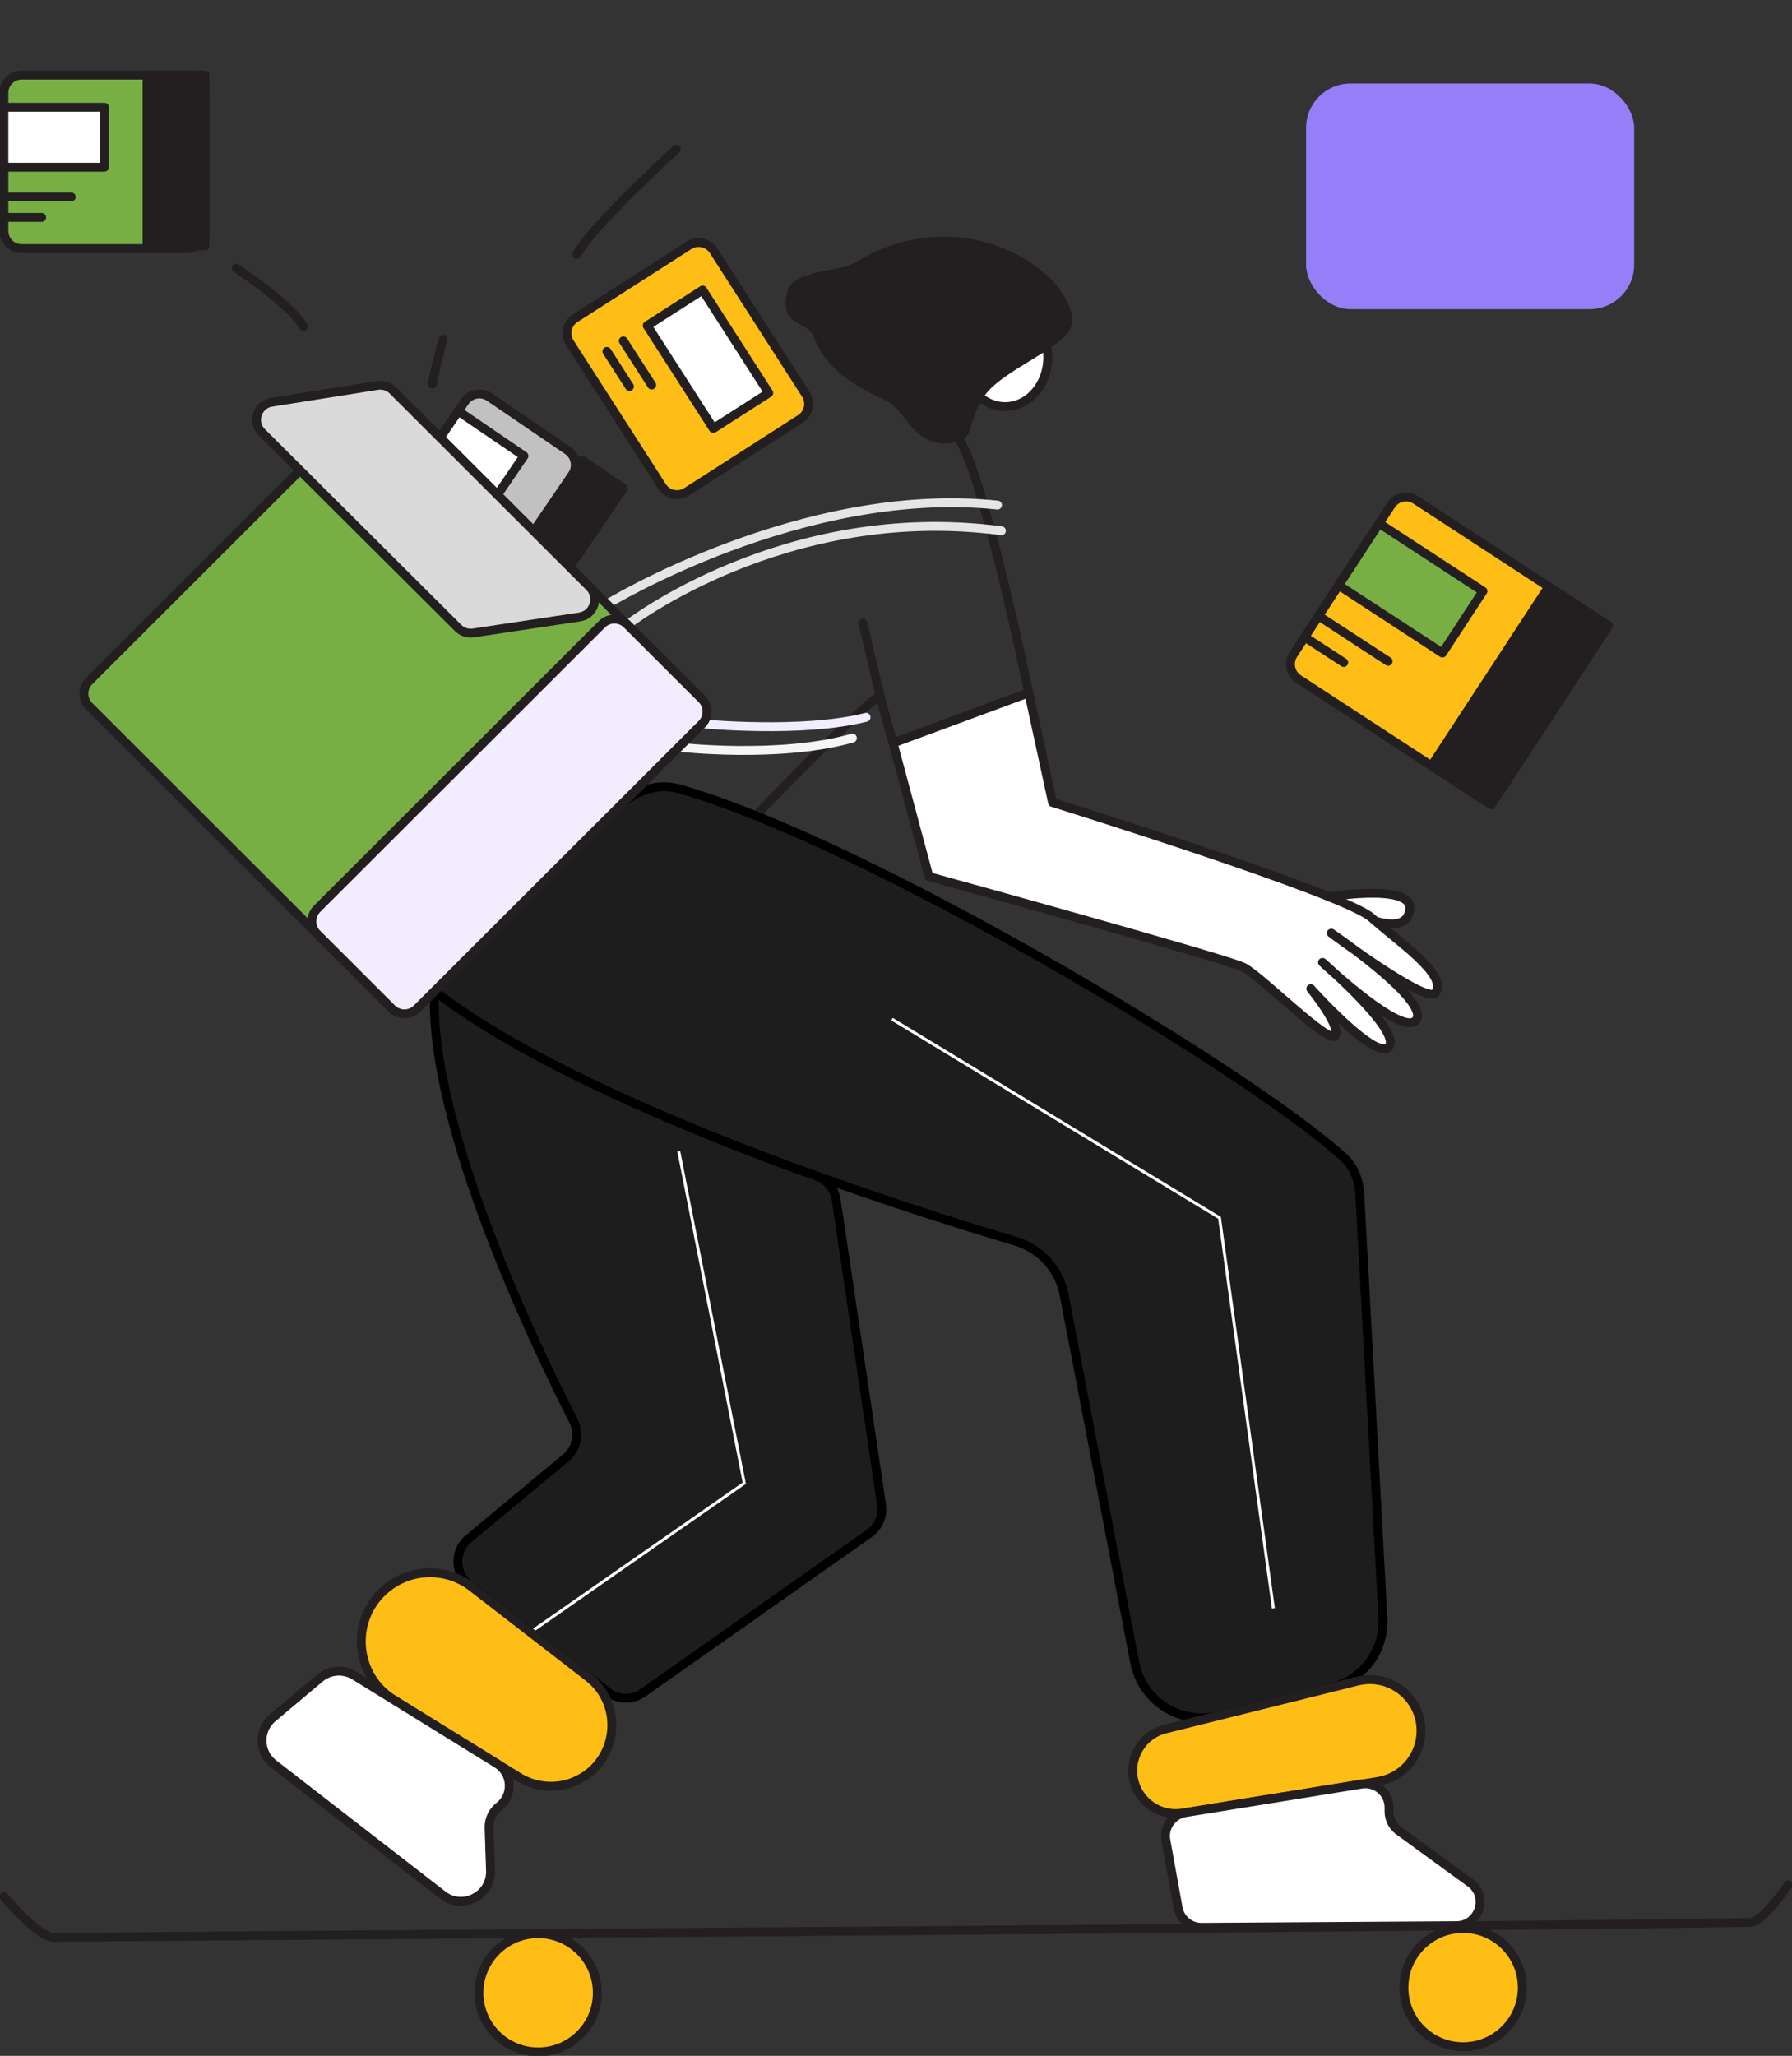 <svg width="605" height="694" viewBox="0 0 605 694" fill="none" xmlns="http://www.w3.org/2000/svg">
<rect x="0" y="0" width="605" height="694" fill="#333333" stroke="none"/>
<g clip-path="url(#clip0)">
<path d="M255.005 275.522C255.005 275.522 296.49 232.354 297.228 235.295C298.66 241 301.516 250.813 301.516 250.813L347.315 233.882C347.315 233.882 331.392 156.623 323.15 147.574" stroke="#231F20" stroke-width="3" stroke-miterlimit="10" stroke-linecap="round" stroke-linejoin="round"/>
<path d="M475.951 306.822C476.759 297.877 447.12 302.986 447.12 302.986C447.12 302.986 474.756 320.075 475.951 306.822Z" fill="white" stroke="#231F20" stroke-width="3" stroke-miterlimit="10" stroke-linecap="round" stroke-linejoin="round"/>
<path d="M347.315 233.882L355.346 270.896C355.346 270.896 453.746 301.503 462.972 309.736C472.199 317.96 489.123 329.248 484.554 335.234C481.61 339.087 449.466 315.002 449.466 315.002C449.466 315.002 482.849 337.709 478.13 344.292C473.701 350.489 446.496 324.877 446.496 324.877C446.496 324.877 473.262 347.97 468.904 353.35C464.73 358.512 442.542 333.759 442.542 333.759C442.542 333.759 452.753 346.267 450.776 349.559C448.798 352.85 425.732 329.485 419.801 326.518C413.869 323.551 313.616 295.911 313.616 295.911L301.507 250.822L347.315 233.882Z" fill="white" stroke="#231F20" stroke-width="3" stroke-miterlimit="10" stroke-linecap="round" stroke-linejoin="round"/>
<path d="M291.296 210.323L297.219 235.295" stroke="#231F20" stroke-width="3" stroke-miterlimit="10" stroke-linecap="round" stroke-linejoin="round"/>
<path d="M275.591 396.993C279.154 398.243 281.761 401.348 282.316 405.083L297.621 507.991C298.177 511.731 296.577 515.464 293.486 517.64L217.045 571.449C213.456 573.975 208.639 573.866 205.168 571.179L158.46 535.028C153.401 531.112 153.269 523.518 158.19 519.429L191.072 492.105C194.735 489.061 195.77 483.887 193.606 479.644C181.505 455.92 144.504 379.378 146.711 334.549C187.497 364.834 255.418 389.913 275.591 396.993Z" fill="#1D1D1D" stroke="black" stroke-width="3" stroke-miterlimit="10" stroke-linecap="round" stroke-linejoin="round"/>
<path d="M229.127 388.504L251.279 500.687L179.69 550.595" stroke="white" stroke-miterlimit="10"/>
<path d="M129.311 537.19C137.621 529.402 150.357 528.801 159.364 535.771L198.582 566.119C210.8 575.574 208.643 594.617 194.618 601.098C188.342 603.999 181.029 603.556 175.149 599.92L132.972 573.84C119.983 565.809 118.167 547.633 129.311 537.19Z" fill="#FEBE16" stroke="#231F20" stroke-width="3" stroke-miterlimit="10" stroke-linecap="round" stroke-linejoin="round"/>
<path d="M119.692 565.635C116.02 563.364 111.306 563.706 108.001 566.483L92.037 579.893C87.156 583.993 87.305 591.551 92.344 595.455L149.482 639.726C156.173 644.911 165.878 639.954 165.601 631.493L165.127 617.036C165.035 614.216 166.301 611.523 168.532 609.795C173.384 606.037 172.992 598.59 167.771 595.363L119.692 565.635Z" fill="white" stroke="#231F20" stroke-width="3" stroke-miterlimit="10" stroke-linecap="round" stroke-linejoin="round"/>
<path d="M146.711 334.567C196.51 373.221 304.64 407.62 342.839 418.996C351.228 421.494 357.586 428.406 359.237 437.002L383.095 561.243C385.583 574.199 398.437 582.411 411.239 579.224L449.475 569.705C460.18 567.04 467.485 557.149 466.884 546.134L459.088 403.205C458.831 398.492 457.164 393.948 453.689 390.754C422.408 362.005 292.095 284.09 229.351 266.314C222.145 264.272 214.603 266.743 209.304 272.037L146.711 334.567Z" fill="#1D1D1D" stroke="black" stroke-width="3" stroke-miterlimit="10" stroke-linecap="round" stroke-linejoin="round"/>
<path d="M1.318 640.195C1.318 640.195 12.812 654.072 18.286 654.019C154.831 652.755 454.097 651 590.826 648.972C595.351 648.902 603.673 636.245 603.673 636.245" stroke="#231F20" stroke-width="3" stroke-miterlimit="10" stroke-linecap="round" stroke-linejoin="round"/>
<path d="M181.685 692.683C192.72 692.683 201.667 683.747 201.667 672.724C201.667 661.7 192.72 652.764 181.685 652.764C170.649 652.764 161.703 661.7 161.703 672.724C161.703 683.747 170.649 692.683 181.685 692.683Z" fill="#FEBE16" stroke="#231F20" stroke-width="3" stroke-miterlimit="10" stroke-linecap="round" stroke-linejoin="round"/>
<path d="M493.965 690.928C505.001 690.928 513.947 681.992 513.947 670.968C513.947 659.945 505.001 651.008 493.965 651.008C482.929 651.008 473.983 659.945 473.983 670.968C473.983 681.992 482.929 690.928 493.965 690.928Z" fill="#FEBE16" stroke="#231F20" stroke-width="3" stroke-miterlimit="10" stroke-linecap="round" stroke-linejoin="round"/>
<path d="M383.02 601.835C380.681 593.918 385.414 585.647 393.425 583.653L458.272 567.513C469.595 564.694 480.404 573.666 479.718 585.315C479.242 593.406 473.212 600.081 465.212 601.375L399.244 612.044C392.037 613.209 385.088 608.836 383.02 601.835Z" fill="#FEBE16" stroke="#231F20" stroke-width="3" stroke-miterlimit="10" stroke-linecap="round" stroke-linejoin="round"/>
<path d="M459.679 602.276C464.544 601.489 468.956 605.245 468.956 610.173V611.548C468.956 614.105 470.179 616.509 472.246 618.014L496.384 635.595C502.623 640.139 499.445 650.011 491.727 650.061L405.667 650.622C401.778 650.648 398.435 647.873 397.743 644.046L393.615 621.215C392.818 616.81 395.791 612.609 400.21 611.894L459.679 602.276Z" fill="white" stroke="#231F20" stroke-width="3" stroke-miterlimit="10" stroke-linecap="round" stroke-linejoin="round"/>
<path d="M339.327 137.26C347.291 137.26 353.747 129.817 353.747 120.636C353.747 111.455 347.291 104.012 339.327 104.012C331.363 104.012 324.907 111.455 324.907 120.636C324.907 129.817 331.363 137.26 339.327 137.26Z" fill="white" stroke="#231F20" stroke-width="3" stroke-miterlimit="10" stroke-linecap="round" stroke-linejoin="round"/>
<path d="M204.892 203.968C204.892 203.968 270.831 163.584 336.77 170.5" stroke="#E5E5E5" stroke-width="3" stroke-miterlimit="10" stroke-linecap="round" stroke-linejoin="round"/>
<path d="M211.825 210.894C211.825 210.894 265.075 169.447 338.088 179.172" stroke="#E5E5E5" stroke-width="3" stroke-miterlimit="10" stroke-linecap="round" stroke-linejoin="round"/>
<path d="M237.035 244.344C237.035 244.344 270.831 247.636 292.395 242.15" stroke="#F1EDFF" stroke-width="3" stroke-miterlimit="10" stroke-linecap="round" stroke-linejoin="round"/>
<path d="M229.127 252.244C229.127 252.244 263.344 256.141 287.781 249.172" stroke="#F5F5F5" stroke-width="3" stroke-miterlimit="10" stroke-linecap="round" stroke-linejoin="round"/>
<path d="M191.61 152.015L165.231 134.041C162.493 132.176 158.758 132.881 156.889 135.618L131.224 173.202C129.355 175.939 130.06 179.669 132.798 181.535L159.177 199.509C161.916 201.375 165.651 200.669 167.519 197.932L193.185 160.348C195.054 157.612 194.349 153.881 191.61 152.015Z" fill="#C0C1C0" stroke="#231F20" stroke-width="3" stroke-miterlimit="10" stroke-linecap="round" stroke-linejoin="round"/>
<path d="M210.448 164.853L196.569 155.396L164.136 202.89L178.015 212.347L210.448 164.853Z" fill="#231F20" stroke="#231F20" stroke-width="3" stroke-miterlimit="10" stroke-linecap="round" stroke-linejoin="round"/>
<path d="M176.905 153.909L154.721 138.794L127.843 178.152L150.027 193.267L176.905 153.909Z" fill="white" stroke="#231F20" stroke-width="3" stroke-miterlimit="10" stroke-linecap="round" stroke-linejoin="round"/>
<path d="M323.15 147.565C327.35 146.38 324.907 143.062 330.725 133.416C336.656 123.577 360.513 115.694 360.487 108.515C360.443 92.794 324.591 68.139 289.091 90.082C284.038 93.207 268.643 92.408 267.149 99.158C264.759 109.937 273.555 106.118 276.376 113.72C280.629 125.183 292.931 130.669 299.635 133.741C307.377 137.287 309.626 151.374 323.15 147.565Z" fill="#231F20" stroke="#231F20" stroke-width="3" stroke-miterlimit="10" stroke-linecap="round" stroke-linejoin="round"/>
<path d="M63.199 25.34H7.318C4.004 25.34 1.318 28.027 1.318 31.34V77.929C1.318 81.243 4.004 83.929 7.318 83.929H63.199C66.513 83.929 69.199 81.243 69.199 77.929V31.34C69.199 28.027 66.513 25.34 63.199 25.34Z" fill="#77AF44" stroke="#231F20" stroke-width="3" stroke-miterlimit="10" stroke-linecap="round" stroke-linejoin="round"/>
<path d="M35.254 36.207H1.318V56.447H35.254V36.207Z" fill="white" stroke="#231F20" stroke-width="3" stroke-miterlimit="10" stroke-linecap="round" stroke-linejoin="round"/>
<path d="M2.083 66.489H24.051" stroke="#231F20" stroke-width="3" stroke-miterlimit="10" stroke-linecap="round" stroke-linejoin="round"/>
<path d="M2.083 73.396H14.059" stroke="#231F20" stroke-width="3" stroke-miterlimit="10" stroke-linecap="round" stroke-linejoin="round"/>
<path d="M69.199 25.34H49.648V83.052H69.199V25.34Z" fill="#231F20" stroke="#231F20" stroke-width="3" stroke-miterlimit="10" stroke-linecap="round" stroke-linejoin="round"/>
<path d="M538 207.938L477.97 168.749C475.195 166.937 471.475 167.717 469.66 170.49L436.655 220.933C434.841 223.706 435.62 227.422 438.394 229.234L498.424 268.423C501.199 270.235 504.92 269.455 506.734 266.682L539.739 216.239C541.553 213.466 540.775 209.75 538 207.938Z" fill="#FEBE16" stroke="#231F20" stroke-width="3" stroke-miterlimit="10" stroke-linecap="round" stroke-linejoin="round"/>
<path d="M500.655 199.558L465.612 176.68L451.939 197.577L486.982 220.454L500.655 199.558Z" fill="#77AF44" stroke="#231F20" stroke-width="3" stroke-miterlimit="10" stroke-linecap="round" stroke-linejoin="round"/>
<path d="M445.16 207.927L468.64 223.244" stroke="#231F20" stroke-width="3" stroke-miterlimit="10" stroke-linecap="round" stroke-linejoin="round"/>
<path d="M440.494 215.063L453.649 223.647" stroke="#231F20" stroke-width="3" stroke-miterlimit="10" stroke-linecap="round" stroke-linejoin="round"/>
<path d="M522.872 198.026L483.297 258.511L503.481 271.688L543.057 211.203L522.872 198.026Z" fill="#231F20" stroke="#231F20" stroke-width="3" stroke-miterlimit="10" stroke-linecap="round" stroke-linejoin="round"/>
<path d="M236.93 235.958L134.721 133.864C132.376 131.522 128.575 131.522 126.231 133.864L30.087 229.901C27.742 232.243 27.742 236.039 30.087 238.381L132.295 340.475C134.64 342.817 138.441 342.817 140.785 340.475L236.93 244.439C239.274 242.097 239.274 238.3 236.93 235.958Z" fill="#77AF44" stroke="#231F20" stroke-width="3" stroke-miterlimit="10" stroke-linecap="round" stroke-linejoin="round"/>
<path d="M236.931 235.969L211.682 210.748C209.338 208.406 205.537 208.406 203.192 210.748L107.048 306.785C104.703 309.126 104.703 312.923 107.048 315.265L132.297 340.486C134.641 342.828 138.442 342.828 140.787 340.486L236.931 244.449C239.276 242.107 239.276 238.31 236.931 235.969Z" fill="#F1EDFF" stroke="#231F20" stroke-width="3" stroke-miterlimit="10" stroke-linecap="round" stroke-linejoin="round"/>
<path d="M159.795 213.674C157.916 213.957 156.014 213.333 154.668 211.991L88.393 145.958C84.917 142.494 86.842 136.55 91.689 135.781L127.455 130.111C129.351 129.811 131.276 130.436 132.634 131.792L199.021 198.097C202.506 201.578 200.545 207.543 195.674 208.276L159.795 213.674Z" fill="#DADADA" stroke="#231F20" stroke-width="3" stroke-miterlimit="10" stroke-linecap="round" stroke-linejoin="round"/>
<path d="M79.753 90.512C79.753 90.512 98.197 102.686 102.477 110.261" stroke="#231F20" stroke-width="3" stroke-miterlimit="10" stroke-linecap="round" stroke-linejoin="round"/>
<path d="M149.602 114.562C149.602 114.562 146.571 125.464 145.973 129.633" stroke="#231F20" stroke-width="3" stroke-miterlimit="10" stroke-linecap="round" stroke-linejoin="round"/>
<path d="M228.353 50.356C228.353 50.356 199.9 76.153 194.742 85.904" stroke="#231F20" stroke-width="3" stroke-miterlimit="10" stroke-linecap="round" stroke-linejoin="round"/>
<path d="M272.055 133.119L240.912 84.623C239.122 81.834 235.409 81.023 232.619 82.811L194.188 107.434C191.398 109.221 190.588 112.931 192.379 115.719L223.521 164.216C225.311 167.004 229.025 167.815 231.815 166.027L270.245 141.404C273.035 139.617 273.845 135.907 272.055 133.119Z" fill="#FEBE16" stroke="#231F20" stroke-width="3" stroke-miterlimit="10" stroke-linecap="round" stroke-linejoin="round"/>
<path d="M259.537 132.655L237.22 97.903L218.5 109.897L240.817 144.649L259.537 132.655Z" fill="white" stroke="#231F20" stroke-width="3" stroke-miterlimit="10" stroke-linecap="round" stroke-linejoin="round"/>
<path d="M210.436 115.062L220.023 129.984" stroke="#231F20" stroke-width="3" stroke-miterlimit="10" stroke-linecap="round" stroke-linejoin="round"/>
<path d="M204.891 118.617L212.519 130.484" stroke="#231F20" stroke-width="3" stroke-miterlimit="10" stroke-linecap="round" stroke-linejoin="round"/>
<path d="M301.156 344.038L411.725 411.106L429.915 542.942" stroke="white" stroke-miterlimit="10"/>
<rect x="440.95" y="28.177" width="110.76" height="76.183" rx="15" fill="#967EF9"/>
</g>
<defs>
<clipPath id="clip0">
<rect width="605" height="694" rx="24" fill="white"/>
</clipPath>
</defs>
</svg>
